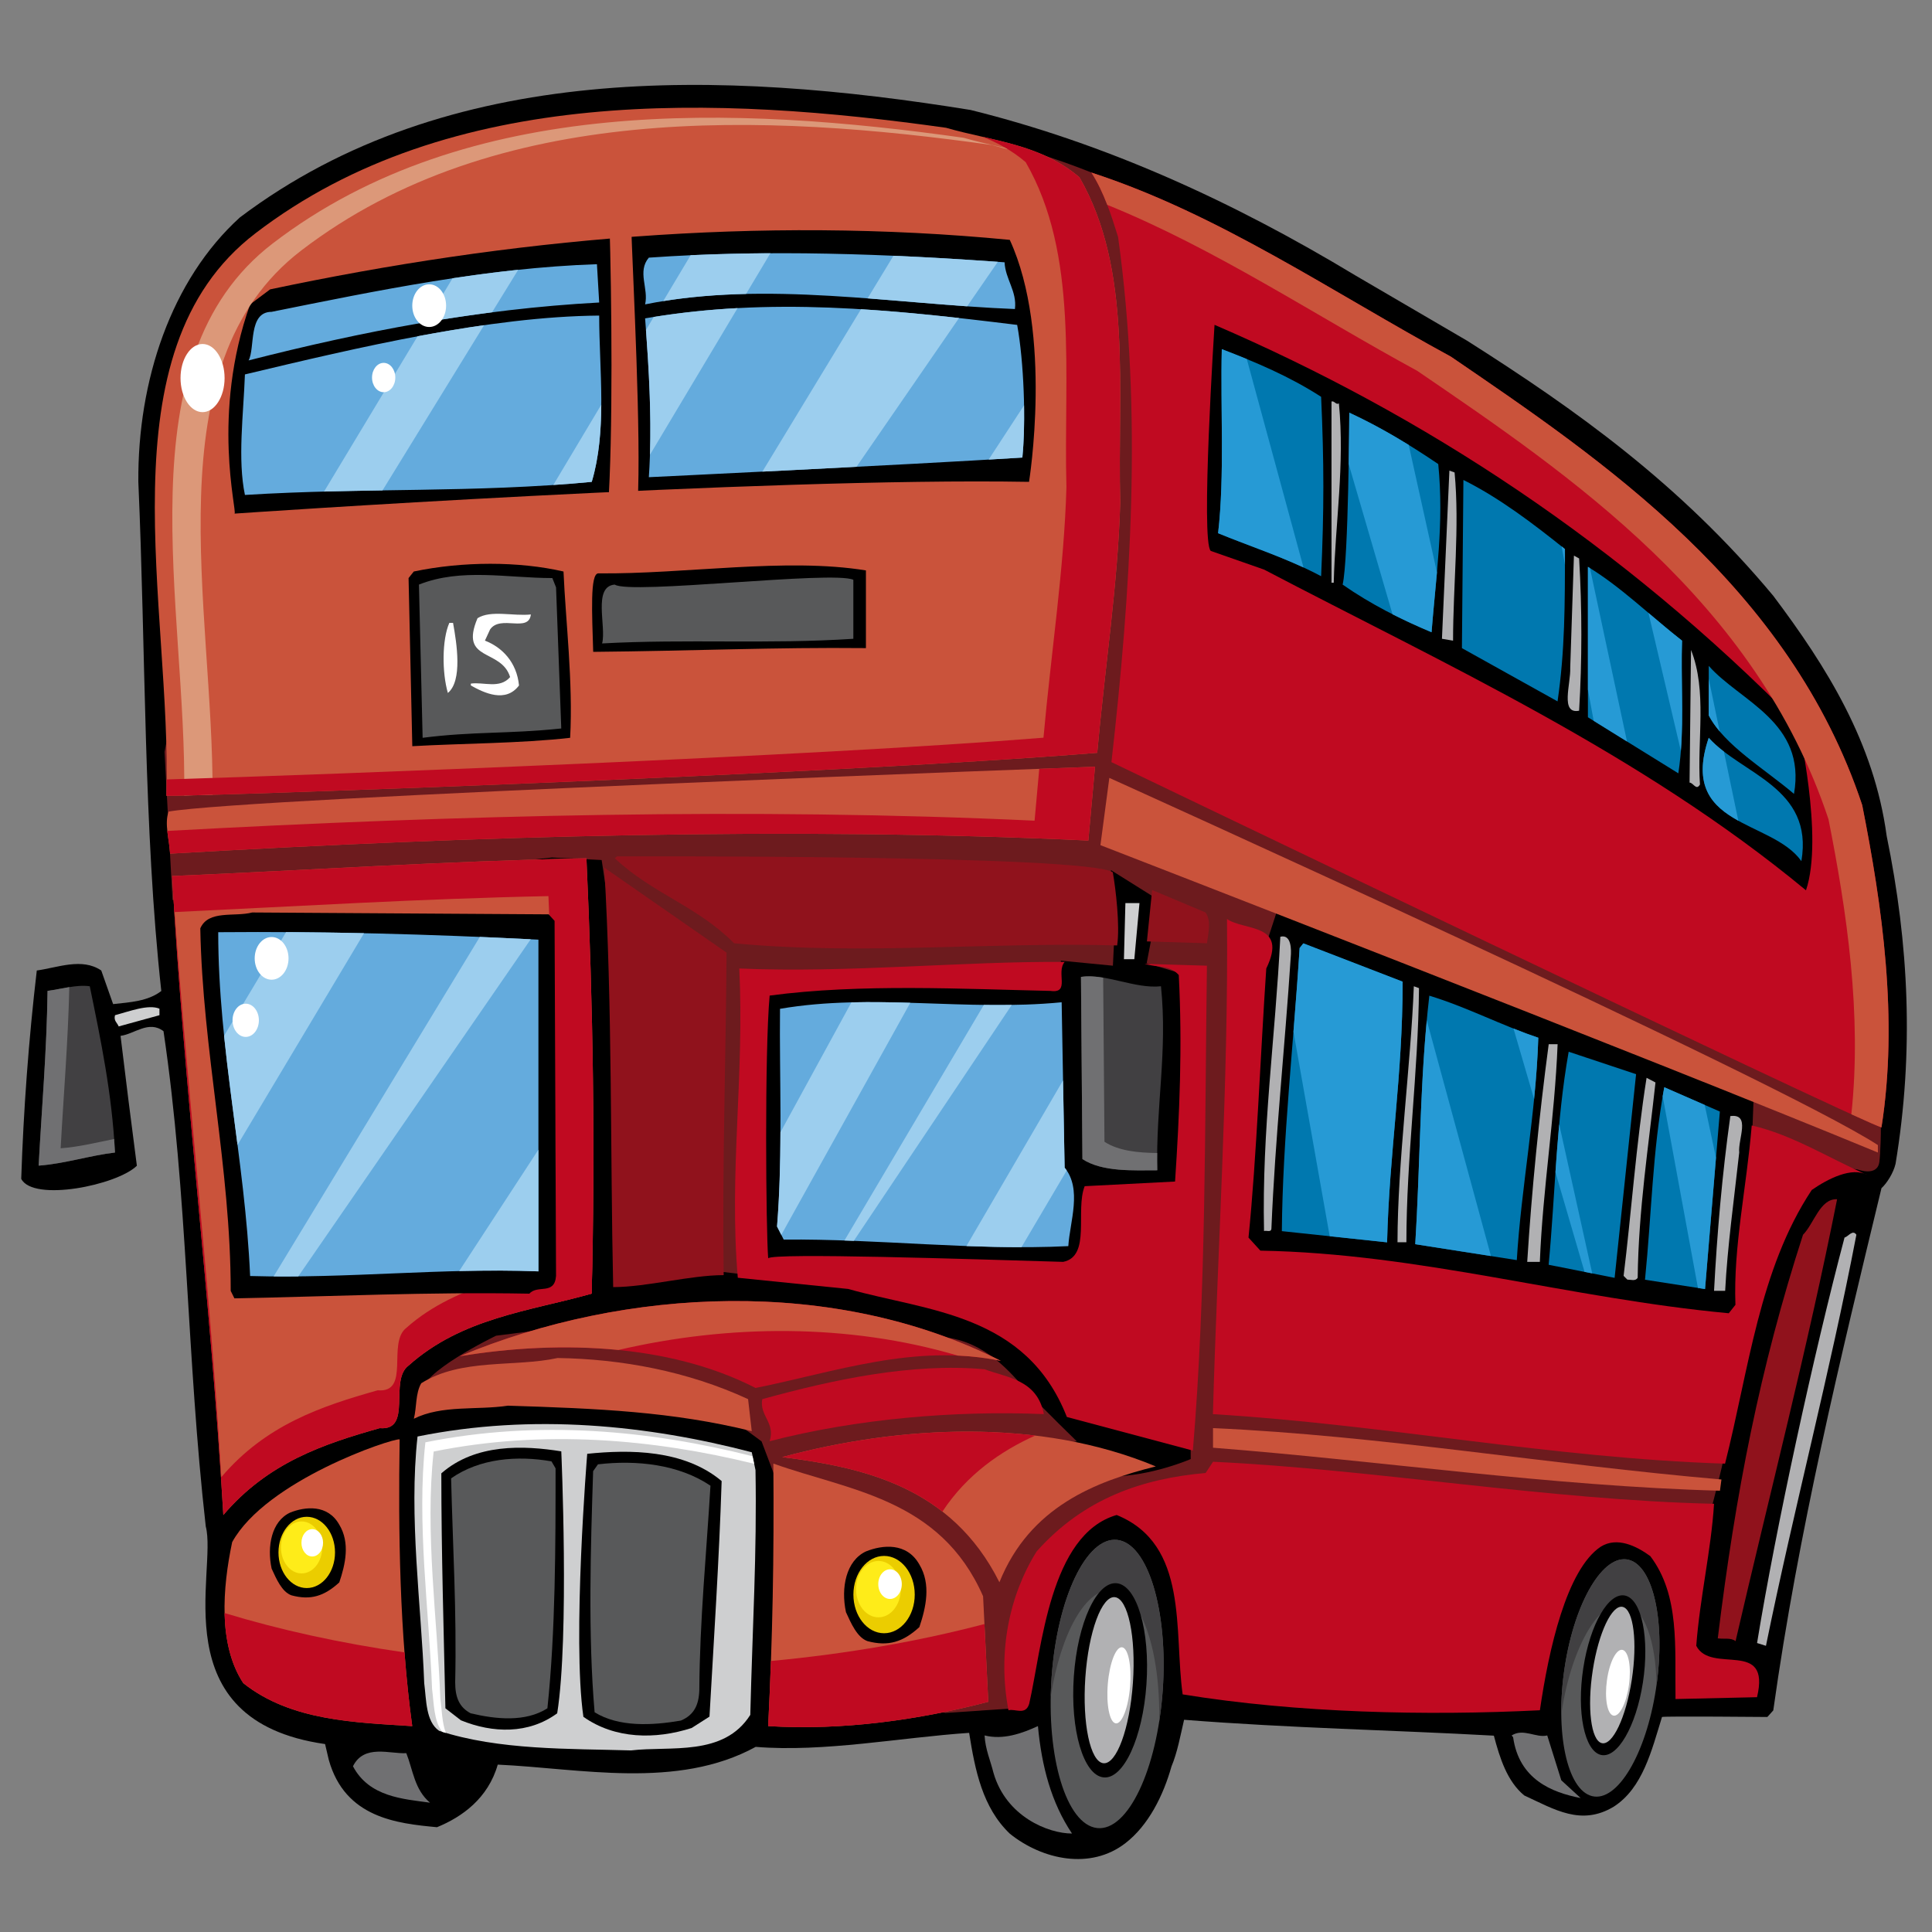 <?xml version="1.0" encoding="UTF-8" standalone="no"?>
<!-- Created with Inkscape (http://www.inkscape.org/) -->

<svg
   xmlns:dc="http://purl.org/dc/elements/1.1/"
   xmlns:cc="http://creativecommons.org/ns#"
   xmlns:rdf="http://www.w3.org/1999/02/22-rdf-syntax-ns#"
   xmlns:svg="http://www.w3.org/2000/svg"
   xmlns="http://www.w3.org/2000/svg"
   xmlns:sodipodi="http://sodipodi.sourceforge.net/DTD/sodipodi-0.dtd"
   xmlns:inkscape="http://www.inkscape.org/namespaces/inkscape"
   width="64px"
   height="64px"
   id="svg175086"
   version="1.1"
   inkscape:version="0.48.5 r10040"
   sodipodi:docname="Nowy dokument 42">
  <rect width="100%" height="100%" fill="#808080" stroke="none"/>
  <defs
     id="defs175088" />
  <sodipodi:namedview
     id="base"
     pagecolor="#ffffff"
     bordercolor="#666666"
     borderopacity="1.0"
     inkscape:pageopacity="0.0"
     inkscape:pageshadow="2"
     inkscape:zoom="5.5"
     inkscape:cx="32"
     inkscape:cy="32"
     inkscape:current-layer="layer1"
     showgrid="true"
     inkscape:document-units="px"
     inkscape:grid-bbox="true"
     inkscape:window-width="1366"
     inkscape:window-height="706"
     inkscape:window-x="-8"
     inkscape:window-y="-8"
     inkscape:window-maximized="1" />
  <g
     id="layer1"
     inkscape:label="Layer 1"
     inkscape:groupmode="layer">
    <g
       transform="matrix(0.683,0,0,-0.861,48.602,11.288)"
       id="g3149">
      <path
         id="path3151"
         style="fill:#000000;fill-opacity:1;fill-rule:nonzero;stroke:none"
         d="m 0,0 c 5.285,-2.66 10.316,-5.5 14.846,-9.813 2.59,-2.732 4.888,-5.644 5.5,-9.238 1.078,-4.17 1.33,-8.304 0.431,-12.617 -0.107,-0.36 -0.431,-0.756 -0.683,-0.936 -2.013,-6.614 -4.026,-13.191 -5.248,-20.093 l -0.287,-0.252 c 0,0 -4.967,0.036 -5.11,0 -0.504,-1.294 -0.935,-2.732 -2.338,-3.45 -1.58,-0.755 -2.869,-0.108 -4.343,0.431 -0.827,0.539 -1.186,1.438 -1.473,2.3 -4.889,0.216 -9.85,0.288 -15.025,0.611 -0.18,-0.611 -0.325,-1.257 -0.612,-1.797 -0.394,-1.114 -1.114,-2.264 -2.229,-2.947 -1.689,-1.042 -4.027,-0.647 -5.607,0.359 -1.332,1.007 -1.689,2.444 -1.977,3.882 -3.343,-0.179 -7.045,-0.754 -10.352,-0.539 -3.811,-1.654 -8.52,-0.827 -12.511,-0.683 -0.466,-1.294 -1.724,-2.013 -2.947,-2.408 -1.94,0.144 -4.457,0.359 -5.247,2.588 l -0.181,0.611 c -7.964,0.903 -5.211,6.65 -5.787,8.375 -0.934,6.542 -0.862,12.689 -2.049,19.052 -0.719,0.431 -1.401,-0.108 -2.084,-0.18 0.25,-1.654 0.502,-3.235 0.792,-4.997 -0.972,-0.754 -5.034,-1.401 -5.609,-0.503 0.109,2.624 0.36,5.356 0.755,8.015 1.007,0.109 2.193,0.505 3.127,0 l 0.575,-1.293 c 0.827,0.072 1.689,0.108 2.337,0.504 -0.863,6.218 -0.755,13.156 -1.114,19.59 -0.036,3.882 1.581,7.764 4.925,10.173 10.1,6.039 23.399,5.679 35.442,4.134 6.578,-1.294 12.724,-3.523 18.655,-6.363 L 0,0 z"
         inkscape:connector-curvature="0" />
    </g>
    <g
       transform="matrix(0.683,0,0,-0.861,5.45,24.905)"
       id="g3153">
      <path
         id="path3155"
         style="fill:#6d1b1e;fill-opacity:1;fill-rule:evenodd;stroke:none"
         d="m 0,0 0.388,-5.704 18.399,1.638 2.415,-0.097 0.291,-1.541 2.914,-13.459 1.93,-0.777 2.039,-0.195 0.193,11.227 11.809,0.194 3.096,0 0,0.679 2.524,-0.194 0.099,1.651 -0.196,2.027 2.319,-1.153 -0.584,-2.427 2.039,-0.486 0.097,-18.593 c 0,0 -1.929,-0.668 -3.871,-0.668 -1.942,0 -8.423,0.486 -8.423,0.486 l 5.46,0.694 1.312,0.167 c 0,0 -1.638,1.263 -2.317,1.845 -0.681,0.583 -1.832,1.833 -3.775,2.124 -1.943,0.291 -10.559,0.971 -10.559,0.971 l -6.773,-0.389 -4.745,-0.485 c 0,0 -3.787,-1.444 -3.593,-2.221 0.195,-0.777 11.336,0.098 11.336,0.098 l 3.969,-1.263 1.165,-0.68 0.874,-1.832 2.706,-6.785 5.329,-1.832 3.58,0.194 0.777,3.386 c 0,0 0.959,5.231 5.996,4.163 5.035,-1.068 22.561,-0.485 22.561,-0.485 l 3.968,-0.194 c 0,0 1.165,3.288 1.068,3.774 -0.097,0.485 -23.63,5.231 -23.63,5.231 l 0.68,13.46 0.583,0.096 0.679,1.651 22.951,-7.464 -0.097,-2.026 2.414,-0.583 2.72,-0.292 c 0,0 0.958,-0.291 1.055,0.292 0.097,0.583 0.195,3.386 -0.388,3.871 -0.584,0.486 -32.041,12.1 -32.041,12.1 l -2.428,17.525 -2.414,4.26 c 0,0 -6.992,2.429 -7.173,0.972 -0.182,-1.457 5.037,-3.58 5.037,-4.94 0,-1.36 0.485,-9.686 0.485,-10.074 C 44.25,7.549 0.097,0.388 0.097,0.388 L 0,0 z"
         inkscape:connector-curvature="0" />
    </g>
    <g
       transform="matrix(0.683,0,0,-0.861,34.834,55.58)"
       id="g3157">
      <path
         id="path3159"
         style="fill:#58595a;fill-opacity:1;fill-rule:nonzero;stroke:none"
         d="M 0,0 C 0.268,3.061 1.692,5.436 3.182,5.307 4.67,5.176 5.66,2.589 5.393,-0.473 5.125,-3.534 3.699,-5.91 2.211,-5.78 0.723,-5.649 -0.269,-3.062 0,0"
         inkscape:connector-curvature="0" />
    </g>
    <g
       transform="matrix(0.683,0,0,-0.861,35.759,5.874)"
       id="g3169">
      <path
         id="path3171"
         style="fill:#ca533b;fill-opacity:1;fill-rule:nonzero;stroke:none"
         d="m 0,0 c 2.588,-3.558 1.833,-8.123 1.977,-12.509 -0.108,-3.091 -0.755,-6.434 -1.116,-9.633 -13.442,-0.863 -44.213,-1.69 -45.147,-1.654 0.288,7.261 -3.198,17.074 4.313,21.639 9.455,5.752 22.539,5.285 33.502,4.063 C -4.278,1.402 -1.905,1.295 0,0"
         inkscape:connector-curvature="0" />
    </g>
    <g
       transform="matrix(0.683,0,0,-0.861,48.062,11.814)"
       id="g3173">
      <path
         id="path3175"
         style="fill:#c00a21;fill-opacity:1;fill-rule:nonzero;stroke:none"
         d="m 0,0 c 7.369,-3.99 16.427,-8.843 19.95,-17.254 0.97,-3.882 1.761,-8.232 0.934,-12.402 -1.617,0.432 -37.347,14.055 -37.347,14.055 0.935,6.542 1.509,13.444 0.323,20.202 -0.323,0.827 -0.683,1.725 -1.295,2.48 C -11.287,5.5 -5.752,2.48 0,0"
         inkscape:connector-curvature="0" />
    </g>
    <g
       transform="matrix(0.683,0,0,-0.861,33.45,7.946)"
       id="g3177">
      <path
         id="path3179"
         style="fill:#000000;fill-opacity:1;fill-rule:nonzero;stroke:none"
         d="m 0,0 c 2.1,-3.618 0.934,-9.31 0.934,-9.31 -13.048,0.18 -38.534,-1.222 -38.534,-1.222 0.143,0.072 -1.152,3.807 0.756,8.051 l 0.969,0.576 C -24.336,0.036 -12.187,0.935 0,0"
         inkscape:connector-curvature="0" />
    </g>
    <g
       transform="matrix(0.683,0,0,-0.861,20.901,7.283)"
       id="g3181">
      <path
         id="path3183"
         style="fill:#ca533b;fill-opacity:1;fill-rule:nonzero;stroke:none"
         d="m 0,0 c 0.106,-2.444 0.503,-8.295 0.323,-10.919 -0.36,-0.072 -1.006,-0.179 -1.438,-0.179 0.252,2.767 0.18,8.223 0.072,11.026 C -0.755,0.036 -0.252,0.036 0,0"
         inkscape:connector-curvature="0" />
    </g>
    <g
       transform="matrix(0.683,0,0,-0.861,59.555,23.976)"
       id="g3185">
      <path
         id="path3187"
         style="fill:#000000;fill-opacity:1;fill-rule:nonzero;stroke:none"
         d="M 0,0 C 0,0 1.27,-4.367 0.396,-6.407 -7.656,-1.123 -17.147,2.3 -25.883,5.931 l -2.588,0.719 c -0.502,0.324 0.181,8.699 0.181,8.699 C -18.189,11.898 -8.592,6.938 0,0"
         inkscape:connector-curvature="0" />
    </g>
    <g
       transform="matrix(0.683,0,0,-0.861,44.353,13.362)"
       id="g3189">
      <path
         id="path3191"
         style="fill:#b1b1b3;fill-opacity:1;fill-rule:nonzero;stroke:none"
         d="m 0,0 c 0.289,-2.372 -0.18,-4.601 -0.25,-6.901 l -0.109,0 0,6.973 C -0.215,0.108 -0.143,-0.072 0,0"
         inkscape:connector-curvature="0" />
    </g>
    <g
       transform="matrix(0.683,0,0,-0.861,48.185,15.651)"
       id="g3193">
      <path
         id="path3195"
         style="fill:#b1b1b3;fill-opacity:1;fill-rule:nonzero;stroke:none"
         d="m 0,0 c 0.25,-2.085 -0.074,-4.35 -0.074,-6.471 l -0.539,0.072 0.361,6.47 L 0,0 z"
         inkscape:connector-curvature="0" />
    </g>
    <g
       transform="matrix(0.683,0,0,-0.861,52.31,18.499)"
       id="g3197">
      <path
         id="path3199"
         style="fill:#b1b1b3;fill-opacity:1;fill-rule:nonzero;stroke:none"
         d="m 0,0 c 0.145,-1.905 0.145,-3.954 0,-5.859 -0.934,-0.143 -0.395,1.043 -0.431,1.654 L -0.251,0.108 0,0 z"
         inkscape:connector-curvature="0" />
    </g>
    <g
       transform="matrix(0.683,0,0,-0.861,18.667,18.932)"
       id="g3201">
      <path
         id="path3203"
         style="fill:#000000;fill-opacity:1;fill-rule:nonzero;stroke:none"
         d="M 0,0 C 0.106,-1.941 0.467,-4.241 0.322,-6.398 -2.05,-6.614 -4.998,-6.614 -7.334,-6.721 L -7.515,-0.252 -7.262,0 C -4.89,0.396 -2.158,0.396 0,0"
         inkscape:connector-curvature="0" />
    </g>
    <g
       transform="matrix(0.683,0,0,-0.861,18.297,19.149)"
       id="g3205">
      <path
         id="path3207"
         style="fill:#58595a;fill-opacity:1;fill-rule:nonzero;stroke:none"
         d="M 0,0 0.18,-0.359 0.433,-5.787 C -2.192,-6.003 -3.81,-5.895 -6.291,-6.146 L -6.47,-0.251 C -4.42,0.396 -2.192,0 0,0"
         inkscape:connector-curvature="0" />
    </g>
    <g
       transform="matrix(0.683,0,0,-0.861,28.685,18.896)"
       id="g3209">
      <path
         id="path3211"
         style="fill:#000000;fill-opacity:1;fill-rule:nonzero;stroke:none"
         d="m 0,0 0,-2.989 c -4.455,0.036 -8.375,-0.108 -13.228,-0.144 -0.055,1.481 -0.16,3.02 0.251,3.02 C -8.771,-0.148 -3.882,0.503 0,0"
         inkscape:connector-curvature="0" />
    </g>
    <g
       transform="matrix(0.683,0,0,-0.861,28.268,19.206)"
       id="g3213">
      <path
         id="path3215"
         style="fill:#58595a;fill-opacity:1;fill-rule:nonzero;stroke:none"
         d="m 0,0 0,-2.27 c -4.098,-0.215 -8.088,0 -12.185,-0.179 0.216,0.647 -0.466,2.192 0.612,2.264 C -10.819,-0.58 -1.006,0.36 0,0"
         inkscape:connector-curvature="0" />
    </g>
    <g
       transform="matrix(0.683,0,0,-0.861,17.586,20.355)"
       id="g3217">
      <path
         id="path3219"
         style="fill:#ffffff;fill-opacity:1;fill-rule:nonzero;stroke:none"
         d="m 0,0 c -0.108,-0.719 -1.475,0 -1.978,-0.576 l -0.251,-0.431 c 0.827,-0.251 1.545,-0.827 1.653,-1.725 -0.647,-0.683 -1.69,-0.288 -2.336,0 l 0,0.072 c 0.61,0.072 1.402,-0.216 1.905,0.251 -0.431,1.115 -2.481,0.575 -1.581,2.265 C -1.941,0.179 -0.863,-0.072 0,0"
         inkscape:connector-curvature="0" />
    </g>
    <g
       transform="matrix(0.683,0,0,-0.861,15.008,20.634)"
       id="g3221">
      <path
         id="path3223"
         style="fill:#ffffff;fill-opacity:1;fill-rule:nonzero;stroke:none"
         d="M 0,0 C 0.18,-0.79 0.467,-2.228 -0.252,-2.696 -0.539,-1.905 -0.539,-0.647 -0.181,0 L 0,0 z"
         inkscape:connector-curvature="0" />
    </g>
    <g
       transform="matrix(0.683,0,0,-0.861,56.313,25.988)"
       id="g3225">
      <path
         id="path3227"
         style="fill:#b1b1b3;fill-opacity:1;fill-rule:nonzero;stroke:none"
         d="m 0,0 c -0.181,-0.251 -0.324,0.073 -0.504,0.073 l 0.071,5.104 C 0.358,3.595 -0.144,1.726 0,0"
         inkscape:connector-curvature="0" />
    </g>
    <g
       transform="matrix(0.683,0,0,-0.861,36.053,27.844)"
       id="g3229">
      <path
         id="path3231"
         style="fill:#ca533b;fill-opacity:1;fill-rule:nonzero;stroke:none"
         d="m 0,0 c -14.522,0.539 -29.583,0.18 -44.537,-0.504 -0.036,0.54 -0.286,1.151 -0.071,1.618 C -40.763,1.653 0.324,2.84 0.324,2.84 L 0,0 z"
         inkscape:connector-curvature="0" />
    </g>
    <g
       transform="matrix(0.683,0,0,-0.861,62.207,37.932)"
       id="g3233">
      <path
         id="path3235"
         style="fill:#ca533b;fill-opacity:1;fill-rule:nonzero;stroke:none"
         d="m 0,0 0,-0.287 c -11.287,3.702 -37.707,11.826 -37.707,11.826 l 0.432,2.588 C -37.275,14.127 -4.96,2.552 0,0"
         inkscape:connector-curvature="0" />
    </g>
    <g
       transform="matrix(0.683,0,0,-0.861,36.863,28.895)"
       id="g3237">
      <path
         id="path3239"
         style="fill:#90121c;fill-opacity:1;fill-rule:nonzero;stroke:none"
         d="m 0,0 c 0.144,-0.647 0.354,-2.061 0.211,-2.815 -6.111,0.143 -12.36,-0.385 -18.579,0.083 -1.798,1.438 -3.954,1.905 -5.787,3.271 l 0.108,0.072 C -24.047,0.611 -1.33,0.682 0,0"
         inkscape:connector-curvature="0" />
    </g>
    <g
       transform="matrix(0.683,0,0,-0.861,19.427,28.431)"
       id="g3241">
      <path
         id="path3243"
         style="fill:#ca533b;fill-opacity:1;fill-rule:nonzero;stroke:none"
         d="m 0,0 c 0.324,-5.715 0.433,-11.287 0.252,-16.751 -3.055,-0.683 -6.29,-0.935 -8.879,-2.768 -0.97,-0.575 0.217,-2.516 -1.401,-2.408 -2.732,-0.611 -5.428,-1.331 -7.584,-3.343 -0.612,8.375 -1.907,16.355 -2.481,24.587 C -13.694,-0.467 -6.864,-0.108 0,0"
         inkscape:connector-curvature="0" />
    </g>
    <g
       transform="matrix(0.683,0,0,-0.861,24.068,31.557)"
       id="g3245">
      <path
         id="path3247"
         style="fill:#90121c;fill-opacity:1;fill-rule:nonzero;stroke:none"
         d="m 0,0 c -0.036,-4.242 -0.212,-8.13 -0.14,-12.408 -1.618,0 -3.742,-0.461 -5.359,-0.461 -0.144,5.176 -0.036,10.784 -0.432,16.14 L 0,0 z"
         inkscape:connector-curvature="0" />
    </g>
    <g
       transform="matrix(0.683,0,0,-0.861,39.934,30.226)"
       id="g3249">
      <path
         id="path3251"
         style="fill:#90121c;fill-opacity:1;fill-rule:nonzero;stroke:none"
         d="M 0,0 C 0.287,-0.323 0.143,-0.755 0.07,-1.186 L -2.842,-1.114 -2.588,0.863 0,0 z"
         inkscape:connector-curvature="0" />
    </g>
    <g
       transform="matrix(0.683,0,0,-0.861,37.576,31.774)"
       id="g3253">
      <path
         id="path3255"
         style="fill:#cecfd0;fill-opacity:1;fill-rule:nonzero;stroke:none"
         d="m 0,0 -0.504,0 0.071,2.157 0.683,0 L 0,0 z"
         inkscape:connector-curvature="0" />
    </g>
    <g
       transform="matrix(0.683,0,0,-0.861,41.947,32.083)"
       id="g3257">
      <path
         id="path3259"
         style="fill:#c00a21;fill-opacity:1;fill-rule:nonzero;stroke:none"
         d="m 0,0 c -0.286,-3.343 -0.467,-7.261 -0.862,-10.353 l 0.576,-0.502 c 7.764,-0.108 14.952,-1.834 22.717,-2.409 l 0.324,0.324 c -0.109,2.228 0.538,4.493 0.79,6.901 1.977,-0.359 3.738,-1.258 5.608,-1.905 -0.756,0.323 -1.906,-0.144 -2.696,-0.576 -2.553,-3.055 -3.056,-6.937 -4.206,-10.531 -8.447,0.216 -16.535,1.509 -24.839,1.905 0.216,6.218 0.755,12.796 0.683,19.051 C -1.077,1.438 1.078,1.761 0,0"
         inkscape:connector-curvature="0" />
    </g>
    <g
       transform="matrix(0.683,0,0,-0.861,42.757,31.711)"
       id="g3261">
      <path
         id="path3263"
         style="fill:#b1b1b3;fill-opacity:1;fill-rule:nonzero;stroke:none"
         d="m 0,0 c -0.287,-3.487 -0.756,-6.938 -0.936,-10.425 0,-0.18 -0.251,-0.072 -0.359,-0.108 C -1.401,-6.615 -0.756,-3.2 -0.504,0.79 0.035,0.898 0.035,0.287 0,0"
         inkscape:connector-curvature="0" />
    </g>
    <g
       transform="matrix(0.683,0,0,-0.861,35.268,31.866)"
       id="g3265">
      <path
         id="path3267"
         style="fill:#c00a21;fill-opacity:1;fill-rule:nonzero;stroke:none"
         d="m 0,0 c -0.432,-0.395 0.287,-1.222 -0.684,-1.114 -4.17,0.071 -9.238,0.287 -13.624,-0.18 -0.251,-2.193 -0.178,-9.064 -0.071,-10.107 0.252,0.216 9.705,-0.03 14.307,-0.138 1.365,0.216 0.576,1.977 1.043,2.912 l 4.384,0.179 c 0.216,2.589 0.36,5.177 0.18,7.945 -0.431,0.395 -1.113,0.287 -1.654,0.431 L 6.9,-0.144 C 6.793,-6.327 6.865,-12.725 6.218,-18.8 l -6.111,1.294 c -1.976,3.99 -6.757,4.062 -10.605,4.925 l -5.355,0.431 c -0.432,4.062 0.324,7.692 0.073,11.898 C -10.498,-0.432 -4.89,0.035 0,0"
         inkscape:connector-curvature="0" />
    </g>
    <g
       transform="matrix(0.683,0,0,-0.861,38.459,32.671)"
       id="g3269">
      <path
         id="path3271"
         style="fill:#414042;fill-opacity:1;fill-rule:nonzero;stroke:none"
         d="m 0,0 c 0.324,-2.516 -0.25,-4.565 -0.18,-7.081 -1.149,0 -2.66,-0.072 -3.631,0.431 l -0.07,7.01 C -2.695,0.503 -1.258,-0.108 0,0"
         inkscape:connector-curvature="0" />
    </g>
    <g
       transform="matrix(0.683,0,0,-0.861,2.974,32.671)"
       id="g3273">
      <path
         id="path3275"
         style="fill:#414042;fill-opacity:1;fill-rule:nonzero;stroke:none"
         d="m 0,0 c 0.539,-2.085 1.078,-4.133 1.223,-6.398 -1.187,-0.108 -2.446,-0.431 -3.703,-0.504 0.143,2.121 0.395,4.422 0.431,6.723 C -1.365,-0.108 -0.646,0.072 0,0"
         inkscape:connector-curvature="0" />
    </g>
    <g
       transform="matrix(0.683,0,0,-0.861,47.006,32.733)"
       id="g3277">
      <path
         id="path3279"
         style="fill:#b1b1b3;fill-opacity:1;fill-rule:nonzero;stroke:none"
         d="m 0,0 c -0.035,-3.235 -0.611,-6.542 -0.611,-9.777 l -0.431,0 c 0,3.055 0.646,6.829 0.791,9.849 L 0,0 z"
         inkscape:connector-curvature="0" />
    </g>
    <g
       transform="matrix(0.683,0,0,-0.861,5.282,33.63)"
       id="g3281">
      <path
         id="path3283"
         style="fill:#cecfd0;fill-opacity:1;fill-rule:nonzero;stroke:none"
         d="M 0,0 -1.977,-0.432 C -2.049,-0.287 -2.229,-0.216 -2.156,0 -1.474,0.144 -0.54,0.431 0,0.251 L 0,0 z"
         inkscape:connector-curvature="0" />
    </g>
    <g
       transform="matrix(0.683,0,0,-0.861,51.598,34.59)"
       id="g3285">
      <path
         id="path3287"
         style="fill:#b1b1b3;fill-opacity:1;fill-rule:nonzero;stroke:none"
         d="m 0,0 c -0.144,-2.875 -0.719,-5.535 -0.862,-8.375 l -0.612,0 c 0.215,2.732 0.577,5.608 1.042,8.375 L 0,0 z"
         inkscape:connector-curvature="0" />
    </g>
    <g
       transform="matrix(0.683,0,0,-0.861,54.84,35.858)"
       id="g3289">
      <path
         id="path3291"
         style="fill:#b1b1b3;fill-opacity:1;fill-rule:nonzero;stroke:none"
         d="m 0,0 c -0.324,-2.373 -0.827,-4.925 -0.863,-7.513 -0.108,-0.144 -0.323,-0.072 -0.502,-0.072 l -0.181,0.144 c 0.36,2.301 0.61,5.104 1.114,7.62 L 0,0 z"
         inkscape:connector-curvature="0" />
    </g>
    <g
       transform="matrix(0.683,0,0,-0.861,57.614,38.179)"
       id="g3293">
      <path
         id="path3295"
         style="fill:#b1b1b3;fill-opacity:1;fill-rule:nonzero;stroke:none"
         d="m 0,0 c -0.25,-1.798 -0.574,-3.631 -0.682,-5.321 l -0.539,0 c 0.145,2.193 0.395,4.494 0.79,6.723 C 0.576,1.509 -0.07,0.503 0,0"
         inkscape:connector-curvature="0" />
    </g>
    <g
       transform="matrix(0.683,0,0,-0.861,60.856,39.727)"
       id="g3297">
      <path
         id="path3299"
         style="fill:#90121c;fill-opacity:1;fill-rule:nonzero;stroke:none"
         d="m 0,0 c -1.438,-5.751 -3.271,-11.323 -4.924,-17.002 -0.217,0.144 -0.576,0.072 -0.863,0.108 0.863,5.607 2.049,10.424 4.134,15.528 C -1.115,-0.934 -0.826,0.036 0,0"
         inkscape:connector-curvature="0" />
    </g>
    <g
       transform="matrix(0.683,0,0,-0.861,61.495,40.903)"
       id="g3301">
      <path
         id="path3303"
         style="fill:#b1b1b3;fill-opacity:1;fill-rule:nonzero;stroke:none"
         d="m 0,0 c -1.294,-5.355 -3.019,-10.496 -4.386,-15.815 l -0.431,0.107 c 0.916,4.456 2.763,11.173 4.242,15.6 C -0.396,-0.072 -0.179,0.216 0,0"
         inkscape:connector-curvature="0" />
    </g>
    <g
       transform="matrix(0.683,0,0,-0.861,33.155,45.081)"
       id="g3305">
      <path
         id="path3307"
         style="fill:#c00a21;fill-opacity:1;fill-rule:nonzero;stroke:none"
         d="M 0,0 C -4.17,0.684 -8.052,-0.431 -11.897,-1.042 -16.14,0.684 -21.568,0.792 -26.24,0.18 -18.188,2.841 -8.052,3.236 0,0"
         inkscape:connector-curvature="0" />
    </g>
    <g
       transform="matrix(0.683,0,0,-0.861,24.781,46.348)"
       id="g3309">
      <path
         id="path3311"
         style="fill:#ca533b;fill-opacity:1;fill-rule:nonzero;stroke:none"
         d="m 0,0 0.178,-1.232 c -3.848,0.754 -7.475,0.872 -11.824,0.98 -1.51,-0.18 -3.199,0.037 -4.565,-0.503 0.143,0.431 0.071,0.971 0.359,1.366 1.942,0.971 4.53,0.611 6.614,0.971 C -6.146,1.545 -2.947,1.079 0,0"
         inkscape:connector-curvature="0" />
    </g>
    <g
       transform="matrix(0.683,0,0,-0.861,34.579,46.844)"
       id="g3313">
      <path
         id="path3315"
         style="fill:#c00a21;fill-opacity:1;fill-rule:nonzero;stroke:none"
         d="m 0,0 c -4.313,0.143 -9.093,-0.18 -13.3,-1.043 0.288,0.719 -0.503,0.971 -0.358,1.618 3.451,0.755 7.261,1.402 10.783,1.15 C -1.797,1.402 -0.322,1.33 0,0"
         inkscape:connector-curvature="0" />
    </g>
    <g
       transform="matrix(0.683,0,0,-0.861,25.027,48.7)"
       id="g3317">
      <path
         id="path3319"
         style="fill:#cecfd0;fill-opacity:1;fill-rule:nonzero;stroke:none"
         d="m 0,0 c 0.071,-3.235 -0.144,-5.967 -0.253,-9.417 -1.293,-1.618 -3.881,-1.187 -5.786,-1.367 -2.984,0.072 -6.399,0 -9.31,0.756 -0.647,0.359 -0.613,1.186 -0.719,1.833 -0.144,3.019 -0.756,6.398 -0.324,9.489 5.607,0.899 11.178,0.436 16.211,-0.606 L 0,0 z"
         inkscape:connector-curvature="0" />
    </g>
    <g
       transform="matrix(0.683,0,0,-0.861,57.025,49.01)"
       id="g3321">
      <path
         id="path3323"
         style="fill:#ca533b;fill-opacity:1;fill-rule:nonzero;stroke:none"
         d="m 0,0 -0.072,-0.432 c -8.268,0.18 -16.427,1.15 -24.587,1.654 l 0,0.755 C -16.535,1.689 -8.376,0.574 0,0"
         inkscape:connector-curvature="0" />
    </g>
    <g
       transform="matrix(0.683,0,0,-0.861,38.288,48.577)"
       id="g3325">
      <path
         id="path3327"
         style="fill:#ca533b;fill-opacity:1;fill-rule:nonzero;stroke:none"
         d="m 0,0 c -2.912,-0.575 -6.112,-1.546 -7.586,-4.457 -2.336,3.702 -6.649,4.421 -10.532,4.816 C -12.402,1.582 -5.646,1.869 0,0"
         inkscape:connector-curvature="0" />
    </g>
    <g
       transform="matrix(0.683,0,0,-0.861,13.239,47.68)"
       id="g3329">
      <path
         id="path3331"
         style="fill:#ca533b;fill-opacity:1;fill-rule:nonzero;stroke:none"
         d="m 0,0 c -0.072,-3.558 0,-7.513 0.611,-11.035 -2.695,0.144 -5.859,0.18 -8.195,1.654 -1.223,1.474 -1.008,3.666 -0.539,5.427 C -6.471,-1.581 -0.396,0.036 0,0"
         inkscape:connector-curvature="0" />
    </g>
    <g
       transform="matrix(0.683,0,0,-0.861,56.78,49.815)"
       id="g3333">
      <path
         id="path3335"
         style="fill:#c00a21;fill-opacity:1;fill-rule:nonzero;stroke:none"
         d="m 0,0 c -0.144,-1.797 -0.683,-3.594 -0.863,-5.463 0.719,-1.115 3.631,0.287 2.947,-1.978 l -3.953,-0.071 c -0.037,2.013 0.215,3.99 -1.223,5.499 -0.683,0.396 -1.617,0.755 -2.408,0.36 -1.656,-0.882 -2.517,-3.954 -2.947,-6.291 -5.5,-0.216 -11.754,-0.108 -17.326,0.611 -0.432,2.445 0.314,5.769 -3.2,6.902 -3.257,-0.744 -3.63,-5.141 -4.242,-7.261 -0.179,-0.468 -0.683,-0.18 -1.006,-0.252 -0.539,2.229 0.036,4.422 1.366,6.111 2.301,2.049 5.14,2.804 8.197,3.019 L -24.3,1.617 C -16.535,1.33 -8.052,0.144 0,0"
         inkscape:connector-curvature="0" />
    </g>
    <g
       transform="matrix(0.683,0,0,-0.861,32.566,52.878)"
       id="g3337">
      <path
         id="path3339"
         style="fill:#ca533b;fill-opacity:1;fill-rule:nonzero;stroke:none"
         d="m 0,0 0.252,-4.061 c -3.307,-0.684 -7.01,-1.114 -10.676,-0.935 0.215,3.415 0.289,6.47 0.252,10.101 C -6.506,4.063 -2.084,3.775 0,0"
         inkscape:connector-curvature="0" />
    </g>
    <g
       transform="matrix(0.683,0,0,-0.861,30.455,51.826)"
       id="g3341">
      <path
         id="path3343"
         style="fill:#000000;fill-opacity:1;fill-rule:nonzero;stroke:none"
         d="m 0,0 c 0.574,-0.755 0.322,-1.654 0,-2.409 -0.791,-0.575 -1.511,-0.754 -2.518,-0.539 -0.503,0.144 -0.791,0.683 -1.042,1.114 -0.252,0.935 0,1.977 0.97,2.337 C -1.799,0.755 -0.612,0.862 0,0"
         inkscape:connector-curvature="0" />
    </g>
    <g
       transform="matrix(0.683,0,0,-0.861,35.512,60.738)"
       id="g3345">
      <path
         id="path3347"
         style="fill:#707072;fill-opacity:1;fill-rule:nonzero;stroke:none"
         d="m 0,0 c -1.149,0 -3.198,0.647 -3.81,2.337 -0.144,0.467 -0.395,0.898 -0.431,1.437 0.898,-0.179 1.797,0.072 2.588,0.36 C -1.473,2.588 -1.006,1.187 0,0"
         inkscape:connector-curvature="0" />
    </g>
    <g
       transform="matrix(0.683,0,0,-0.861,51.72,58.974)"
       id="g3349">
      <path
         id="path3351"
         style="fill:#707072;fill-opacity:1;fill-rule:nonzero;stroke:none"
         d="m 0,0 0.937,-0.683 c -1.404,0.216 -2.984,0.719 -3.273,2.337 l -0.072,0.071 c 0.576,0.288 1.186,-0.107 1.726,0 L 0,0 z"
         inkscape:connector-curvature="0" />
    </g>
    <g
       transform="matrix(0.683,0,0,-0.861,13.46,58.076)"
       id="g3353">
      <path
         id="path3355"
         style="fill:#707072;fill-opacity:1;fill-rule:nonzero;stroke:none"
         d="M 0,0 C 0.323,-0.648 0.395,-1.403 1.149,-1.905 -0.145,-1.762 -1.799,-1.69 -2.588,-0.504 -2.049,0.359 -0.791,-0.036 0,0"
         inkscape:connector-curvature="0" />
    </g>
    <g
       transform="matrix(0.683,0,0,-0.861,51.835,55.214)"
       id="g3357">
      <path
         id="path3359"
         style="fill:#58595a;fill-opacity:1;fill-rule:nonzero;stroke:none"
         d="M 0,0 C 0.487,2.511 1.873,4.355 3.095,4.117 4.316,3.88 4.91,1.651 4.422,-0.86 3.935,-3.372 2.549,-5.214 1.326,-4.977 0.106,-4.74 -0.488,-2.511 0,0"
         inkscape:connector-curvature="0" />
    </g>
    <g
       transform="matrix(0.683,0,0,-0.861,19.326,56.872)"
       id="g3361">
      <path
         id="path3363"
         style="fill:#000000;fill-opacity:1;fill-rule:nonzero;stroke:none"
         d="M 0,0 C 1.527,-0.858 3.49,-0.879 5.25,-0.43 L 6.115,0.008 C 6.321,2.899 6.582,6.022 6.705,9.071 4.879,10.286 2.244,10.288 0.185,10.119 0.185,10.119 -0.549,2.992 0,0"
         inkscape:connector-curvature="0" />
    </g>
    <g
       transform="matrix(0.683,0,0,-0.861,19.808,48.508)"
       id="g3365">
      <path
         id="path3367"
         style="fill:#58595a;fill-opacity:1;fill-rule:nonzero;stroke:none"
         d="m 0,0 -0.234,-0.263 c -0.119,-2.933 -0.254,-6.291 0.072,-9.277 1.182,-0.577 2.791,-0.509 4.183,-0.319 0.632,0.212 0.872,0.592 0.895,1.17 0.02,2.705 0.348,5.284 0.541,7.867 C 3.928,-0.003 1.881,0.175 0,0"
         inkscape:connector-curvature="0" />
    </g>
    <g
       transform="matrix(0.683,0,0,-0.861,13.4,54.738)"
       id="g3369">
      <path
         id="path3371"
         style="fill:#c00a21;fill-opacity:1;fill-rule:nonzero;stroke:none"
         d="m 0,0 c 0.092,-0.965 0.215,-1.915 0.375,-2.836 -2.695,0.144 -5.859,0.18 -8.195,1.654 -0.631,0.76 -0.879,1.711 -0.908,2.696 C -6.072,0.873 -3.139,0.359 0,0"
         inkscape:connector-curvature="0" />
    </g>
    <g
       transform="matrix(0.683,0,0,-0.861,32.611,53.798)"
       id="g3373">
      <path
         id="path3375"
         style="fill:#c00a21;fill-opacity:1;fill-rule:nonzero;stroke:none"
         d="m 0,0 0.186,-2.993 c -3.307,-0.684 -7.01,-1.114 -10.676,-0.935 0.052,0.853 0.098,1.683 0.135,2.506 C -6.64,-1.146 -3.15,-0.659 0,0"
         inkscape:connector-curvature="0" />
    </g>
    <g
       transform="matrix(0.683,0,0,-0.861,36.053,27.844)"
       id="g3377">
      <path
         id="path3379"
         style="fill:#c00a21;fill-opacity:1;fill-rule:nonzero;stroke:none"
         d="m 0,0 c -14.522,0.539 -29.583,0.18 -44.537,-0.504 -0.019,0.282 -0.097,0.584 -0.136,0.874 14.139,0.61 28.342,0.903 42.065,0.394 L -2.381,2.76 0.324,2.84 0,0 z"
         inkscape:connector-curvature="0" />
    </g>
    <g
       transform="matrix(0.683,0,0,-0.861,19.427,28.431)"
       id="g3381">
      <path
         id="path3383"
         style="fill:#c00a21;fill-opacity:1;fill-rule:nonzero;stroke:none"
         d="m 0,0 c 0.324,-5.715 0.433,-11.287 0.252,-16.751 -0.599,-0.134 -1.206,-0.251 -1.814,-0.368 0.134,5.115 0.02,10.326 -0.282,15.662 -6.173,-0.097 -12.317,-0.397 -18.145,-0.614 l -0.104,1.388 C -13.694,-0.467 -6.864,-0.108 0,0"
         inkscape:connector-curvature="0" />
    </g>
    <g
       transform="matrix(0.683,0,0,-0.861,33.155,45.081)"
       id="g3385">
      <path
         id="path3387"
         style="fill:#ca533b;fill-opacity:1;fill-rule:nonzero;stroke:none"
         d="M 0,0 C -0.705,0.116 -1.402,0.18 -2.093,0.204 -7.385,1.444 -13.188,1.41 -18.549,0.42 -21.134,0.623 -23.791,0.501 -26.24,0.18 -18.188,2.841 -8.052,3.236 0,0"
         inkscape:connector-curvature="0" />
    </g>
    <g
       transform="matrix(0.683,0,0,-0.861,31.219,50.073)"
       id="g3389">
      <path
         id="path3391"
         style="fill:#c00a21;fill-opacity:1;fill-rule:nonzero;stroke:none"
         d="M 0,0 C -2.283,1.409 -5.127,1.828 -7.771,2.097 -3.932,2.918 0.377,3.317 4.502,2.925 2.856,2.34 1.18,1.426 0,0"
         inkscape:connector-curvature="0" />
    </g>
    <g
       transform="matrix(0.683,0,0,-0.861,19.627,41.604)"
       id="g3393">
      <path
         id="path3395"
         style="fill:#c00a21;fill-opacity:1;fill-rule:nonzero;stroke:none"
         d="m 0,0 -0.041,-1.45 c -3.055,-0.683 -6.29,-0.935 -8.879,-2.768 -0.97,-0.575 0.217,-2.516 -1.401,-2.408 -2.732,-0.611 -5.428,-1.331 -7.584,-3.343 -0.612,8.375 -1.907,16.355 -2.481,24.587 0.628,-7.719 1.808,-15.25 2.383,-23.131 2.156,2.014 4.854,2.732 7.585,3.343 1.618,-0.108 0.431,1.834 1.401,2.409 C -6.606,-1.054 -2.957,-0.605 0,0"
         inkscape:connector-curvature="0" />
    </g>
    <g
       transform="matrix(0.683,0,0,-0.861,18.371,30.505)"
       id="g3397">
      <path
         id="path3399"
         style="fill:#000000;fill-opacity:1;fill-rule:nonzero;stroke:none"
         d="m 0,0 0.071,-13.66 c -0.071,-0.755 -0.898,-0.324 -1.293,-0.683 -4.925,0.072 -9.562,-0.108 -14.306,-0.18 l -0.18,0.287 c 0,4.745 -1.366,9.239 -1.475,13.948 0.396,0.719 1.655,0.431 2.517,0.611 L -0.287,0.251 0,0 z"
         inkscape:connector-curvature="0" />
    </g>
    <g
       transform="matrix(0.683,0,0,-0.861,38.334,38.195)"
       id="g3401">
      <path
         id="path3403"
         style="fill:#707072;fill-opacity:1;fill-rule:nonzero;stroke:none"
         d="m 0,0 c -0.004,-0.219 -0.003,-0.44 0.004,-0.665 -1.15,0 -2.66,-0.072 -3.631,0.431 l -0.07,7.01 c 0.34,0.041 0.703,0.02 1.076,-0.029 L -2.558,0.433 C -1.869,0.076 -0.91,0.008 0,0"
         inkscape:connector-curvature="0" />
    </g>
    <g
       transform="matrix(0.683,0,0,-0.861,3.781,37.731)"
       id="g3405">
      <path
         id="path3407"
         style="fill:#707072;fill-opacity:1;fill-rule:nonzero;stroke:none"
         d="m 0,0 0.041,-0.52 c -1.187,-0.108 -2.445,-0.431 -3.703,-0.504 0.143,2.121 0.395,4.422 0.432,6.723 0.346,0.036 0.705,0.101 1.055,0.146 C -2.235,3.718 -2.461,1.605 -2.594,-0.357 -1.721,-0.307 -0.848,-0.136 0,0"
         inkscape:connector-curvature="0" />
    </g>
    <g
       transform="matrix(0.683,0,0,-0.861,7.041,26.325)"
       id="g3409">
      <path
         id="path3411"
         style="fill:#dc9879;fill-opacity:1;fill-rule:nonzero;stroke:none"
         d="m 0,0 -1.377,-0.03 c 0.152,7.218 -3.076,16.76 4.301,21.242 9.454,5.751 22.538,5.284 33.502,4.062 1.131,-0.26 2.308,-0.414 3.445,-0.68 -0.696,0.128 -1.392,0.245 -2.073,0.402 C 26.835,26.218 13.75,26.685 4.297,20.934 -2.975,16.515 0.059,7.178 0,0"
         inkscape:connector-curvature="0" />
    </g>
    <g
       transform="matrix(0.683,0,0,-0.861,35.759,5.874)"
       id="g3413">
      <path
         id="path3415"
         style="fill:#c00a21;fill-opacity:1;fill-rule:nonzero;stroke:none"
         d="m 0,0 c 2.588,-3.558 1.833,-8.123 1.977,-12.509 -0.108,-3.091 -0.755,-6.434 -1.116,-9.633 -13.442,-0.863 -44.213,-1.69 -45.147,-1.654 0.009,0.208 0.014,0.419 0.016,0.63 7.869,0.187 31.268,0.884 42.524,1.606 0.359,3.199 1.006,6.542 1.113,9.634 -0.143,4.385 0.612,8.95 -1.976,12.509 -0.655,0.445 -1.366,0.75 -2.106,0.979 C -3.063,1.263 -1.405,0.954 0,0"
         inkscape:connector-curvature="0" />
    </g>
    <g
       transform="matrix(0.683,0,0,-0.861,5.98,12.524)"
       id="g3417">
      <path
         id="path3419"
         style="fill:#ffffff;fill-opacity:1;fill-rule:nonzero;stroke:none"
         d="M 0,0 C 0,0.724 0.479,1.311 1.068,1.311 1.658,1.311 2.137,0.724 2.137,0 2.137,-0.724 1.658,-1.311 1.068,-1.311 0.479,-1.311 0,-0.724 0,0"
         inkscape:connector-curvature="0" />
    </g>
    <g
       transform="matrix(0.683,0,0,-0.861,28.27,52.823)"
       id="g3421">
      <path
         id="path3423"
         style="fill:#ebcd00;fill-opacity:1;fill-rule:nonzero;stroke:none"
         d="M 0,0 C 0,0.821 0.666,1.488 1.488,1.488 2.309,1.488 2.975,0.821 2.975,0 2.975,-0.821 2.309,-1.487 1.488,-1.487 0.666,-1.487 0,-0.821 0,0"
         inkscape:connector-curvature="0" />
    </g>
    <g
       transform="matrix(0.683,0,0,-0.861,28.359,52.643)"
       id="g3425">
      <path
         id="path3427"
         style="fill:#feec19;fill-opacity:1;fill-rule:nonzero;stroke:none"
         d="M 0,0 C 0,0.6 0.485,1.085 1.084,1.085 1.684,1.085 2.169,0.6 2.169,0 2.169,-0.598 1.684,-1.084 1.084,-1.084 0.485,-1.084 0,-0.598 0,0"
         inkscape:connector-curvature="0" />
    </g>
    <g
       transform="matrix(0.683,0,0,-0.861,29.094,52.476)"
       id="g3429">
      <path
         id="path3431"
         style="fill:#ffffff;fill-opacity:1;fill-rule:nonzero;stroke:none"
         d="M 0,0 C 0,0.315 0.255,0.57 0.57,0.57 0.886,0.57 1.141,0.315 1.141,0 1.141,-0.315 0.886,-0.571 0.57,-0.571 0.255,-0.571 0,-0.315 0,0"
         inkscape:connector-curvature="0" />
    </g>
    <g
       transform="matrix(0.683,0,0,-0.861,11.239,50.507)"
       id="g3433">
      <path
         id="path3435"
         style="fill:#000000;fill-opacity:1;fill-rule:nonzero;stroke:none"
         d="m 0,0 c 0.53,-0.697 0.299,-1.525 0,-2.221 -0.729,-0.53 -1.392,-0.696 -2.32,-0.497 -0.463,0.132 -0.729,0.629 -0.961,1.027 -0.233,0.862 0,1.824 0.894,2.155 C -1.658,0.696 -0.563,0.795 0,0"
         inkscape:connector-curvature="0" />
    </g>
    <g
       transform="matrix(0.683,0,0,-0.861,9.225,51.426)"
       id="g3437">
      <path
         id="path3439"
         style="fill:#ebcd00;fill-opacity:1;fill-rule:nonzero;stroke:none"
         d="M 0,0 C 0,0.757 0.613,1.371 1.371,1.371 2.129,1.371 2.742,0.757 2.742,0 2.742,-0.757 2.129,-1.371 1.371,-1.371 0.613,-1.371 0,-0.757 0,0"
         inkscape:connector-curvature="0" />
    </g>
    <g
       transform="matrix(0.683,0,0,-0.861,9.307,51.26)"
       id="g3441">
      <path
         id="path3443"
         style="fill:#feec19;fill-opacity:1;fill-rule:nonzero;stroke:none"
         d="M 0,0 C 0,0.552 0.449,1 1,1 1.554,1 2.002,0.552 2.002,0 2.002,-0.553 1.554,-1.001 1,-1.001 0.449,-1.001 0,-0.553 0,0"
         inkscape:connector-curvature="0" />
    </g>
    <g
       transform="matrix(0.683,0,0,-0.861,9.986,51.107)"
       id="g3445">
      <path
         id="path3447"
         style="fill:#ffffff;fill-opacity:1;fill-rule:nonzero;stroke:none"
         d="M 0,0 C 0,0.29 0.233,0.525 0.524,0.525 0.814,0.525 1.049,0.29 1.049,0 1.049,-0.291 0.814,-0.527 0.524,-0.527 0.233,-0.527 0,-0.291 0,0"
         inkscape:connector-curvature="0" />
    </g>
    <g
       transform="matrix(0.683,0,0,-0.861,18.458,56.755)"
       id="g3449">
      <path
         id="path3451"
         style="fill:#000000;fill-opacity:1;fill-rule:nonzero;stroke:none"
         d="m 0,0 c -1.384,-0.808 -3.126,-0.77 -4.67,-0.27 l -0.752,0.462 c -0.079,2.885 -0.198,6.001 -0.198,9.04 1.662,1.154 3.998,1.077 5.818,0.846 C 0.198,10.078 0.594,2.961 0,0"
         inkscape:connector-curvature="0" />
    </g>
    <g
       transform="matrix(0.683,0,0,-0.861,18.268,48.409)"
       id="g3453">
      <path
         id="path3455"
         style="fill:#58595a;fill-opacity:1;fill-rule:nonzero;stroke:none"
         d="m 0,0 0.199,-0.269 c 0,-2.924 0,-6.271 -0.396,-9.233 -1.069,-0.539 -2.493,-0.423 -3.721,-0.192 -0.554,0.231 -0.752,0.615 -0.752,1.192 0.079,2.693 -0.119,5.27 -0.197,7.848 C -3.482,0.116 -1.662,0.231 0,0"
         inkscape:connector-curvature="0" />
    </g>
    <g
       transform="matrix(0.683,0,0,-0.861,14.769,57.405)"
       id="g3457">
      <path
         id="path3459"
         style="fill:#ffffff;fill-opacity:1;fill-rule:nonzero;stroke:none"
         d="M 0,0 -0.177,0.042 C -0.588,0.46 -0.576,1.14 -0.668,1.69 c -0.144,3.02 -0.754,6.398 -0.324,9.49 5.48,0.878 10.926,0.457 15.867,-0.535 l 0.075,-0.29 C 10.096,11.301 4.769,11.685 -0.59,10.826 -1.022,7.735 -0.412,4.356 -0.268,1.337 -0.195,0.907 -0.188,0.398 0,0"
         inkscape:connector-curvature="0" />
    </g>
    <g
       transform="matrix(0.683,0,0,-0.861,33.278,8.689)"
       id="g3461">
      <path
         id="path3463"
         style="fill:#64abdd;fill-opacity:1;fill-rule:evenodd;stroke:none"
         d="m 0,0 c 0.035,-0.648 0.611,-1.115 0.502,-1.798 -5.821,0.179 -12.076,1.114 -17.937,0.179 0.181,0.612 -0.395,1.259 0.181,1.798 C -11.467,0.503 -5.644,0.323 0,0 m -19.662,-1.547 c -5.895,-0.251 -11.504,-1.114 -17.004,-2.228 0.324,0.467 -0.035,1.869 1.115,1.869 5.176,0.827 10.424,1.69 15.78,1.833 l 0.109,-1.474 z M 0.611,-2.409 c 0.324,-1.402 0.432,-3.703 0.252,-5.104 -5.787,-0.288 -18.117,-0.755 -18.117,-0.755 0.18,2.048 0,4.241 -0.181,6.111 6.077,0.826 11.791,0.359 18.046,-0.252 m -20.273,0.359 c 0,-2.084 0.394,-4.385 -0.36,-6.398 -5.715,-0.431 -10.963,-0.215 -16.822,-0.503 -0.361,1.365 -0.072,3.091 0,4.637 5.498,1.042 11.862,2.229 17.182,2.264 M 2.912,-34.833 c 0.861,-0.826 0.252,-2.085 0.179,-3.019 -4.601,-0.179 -9.237,0.288 -13.804,0.252 l -0.322,0.503 c 0.287,2.804 0.107,5.787 0.143,8.375 4.494,0.612 8.987,-0.107 13.66,0.252 l 0.144,-6.363 z m -25.521,8.772 0,-12.762 c -4.639,0.144 -9.239,-0.287 -13.983,-0.179 -0.252,4.529 -1.547,8.699 -1.547,13.228 5.141,0.036 10.209,-0.072 15.53,-0.287"
         inkscape:connector-curvature="0" />
    </g>
    <g
       transform="matrix(0.683,0,0,-0.861,32.038,10.147)"
       id="g3465">
      <path
         id="path3467"
         style="fill:#9cceee;fill-opacity:1;fill-rule:nonzero;stroke:none"
         d="m 0,0 c -1.592,0.09 -3.207,0.208 -4.828,0.307 l 1.254,1.638 C -1.875,1.887 -0.186,1.806 1.488,1.712 L 0,0 z m -10.722,0.477 c -1.35,-0.024 -2.694,-0.106 -4.018,-0.275 l 1.329,1.764 c 1.289,0.047 2.58,0.071 3.868,0.076 L -10.722,0.477 z M -23.043,-0.23 c -1.072,-0.109 -2.139,-0.236 -3.197,-0.378 l 1.281,1.687 c 1.059,0.127 2.119,0.238 3.186,0.327 l -1.27,-1.636 z M 2.76,-3.81 C 2.773,-4.547 2.749,-5.256 2.678,-5.819 L 1.042,-5.897 2.76,-3.81 z m -8.127,-2.365 -4.565,-0.185 4.784,6.249 c 1.568,-0.077 3.149,-0.198 4.755,-0.339 l -4.974,-5.725 z m -10.017,0.463 c 0.068,1.627 -0.054,3.303 -0.193,4.803 l 0.376,0.5 c 1.37,0.174 2.722,0.283 4.067,0.34 l -4.25,-5.643 z m -2.361,1.927 c -0.008,-1.019 -0.109,-2.025 -0.463,-2.969 -0.626,-0.048 -1.247,-0.087 -1.864,-0.12 l 2.327,3.089 z m -10.61,-3.297 c -0.94,-0.011 -1.881,-0.024 -2.836,-0.045 l 4.537,5.975 c 1.082,0.161 2.162,0.306 3.227,0.427 l -4.928,-6.357 z M 4.727,-33.139 4.83,-33.248 2.635,-36.199 c -0.889,0 -1.78,0.017 -2.67,0.043 l 4.685,6.373 0.077,-3.356 z m -10.224,-2.816 -0.454,0.013 6.76,9.063 c 0.449,-0.004 0.901,-0.005 1.355,0 l -7.661,-9.076 z m -3.517,0.23 -0.207,0.322 c 0.121,1.191 0.16,2.415 0.166,3.627 l 3.442,4.997 c 0.949,0.018 1.9,0.005 2.855,-0.017 l -6.256,-8.929 z m -11.781,3.276 0,-4.68 c -1.282,0.04 -2.56,0.036 -3.841,0.012 l 3.841,4.668 z m -11.646,-4.874 c -0.398,-0.003 -0.795,-0.004 -1.195,-10e-4 l 10,13.062 2.468,-0.091 -11.273,-12.97 z m -2.947,5.057 c -0.227,1.401 -0.469,2.793 -0.652,4.2 l 3.007,3.989 c 1.26,-0.005 2.519,-0.019 3.783,-0.041 l -6.138,-8.148 z"
         inkscape:connector-curvature="0" />
    </g>
    <g
       transform="matrix(0.683,0,0,-0.861,13.657,10.125)"
       id="g3469">
      <path
         id="path3471"
         style="fill:#ffffff;fill-opacity:1;fill-rule:nonzero;stroke:none"
         d="M 0,0 C 0,0.453 0.366,0.821 0.82,0.821 1.274,0.821 1.641,0.453 1.641,0 1.641,-0.454 1.274,-0.821 0.82,-0.821 0.366,-0.821 0,-0.454 0,0"
         inkscape:connector-curvature="0" />
    </g>
    <g
       transform="matrix(0.683,0,0,-0.861,12.324,12.507)"
       id="g3473">
      <path
         id="path3475"
         style="fill:#ffffff;fill-opacity:1;fill-rule:nonzero;stroke:none"
         d="M 0,0 C 0,0.312 0.252,0.565 0.565,0.565 0.877,0.565 1.129,0.312 1.129,0 1.129,-0.311 0.877,-0.564 0.565,-0.564 0.252,-0.564 0,-0.311 0,0"
         inkscape:connector-curvature="0" />
    </g>
    <g
       transform="matrix(0.683,0,0,-0.861,8.437,31.747)"
       id="g3477">
      <path
         id="path3479"
         style="fill:#ffffff;fill-opacity:1;fill-rule:nonzero;stroke:none"
         d="M 0,0 C 0,0.453 0.367,0.821 0.82,0.821 1.273,0.821 1.641,0.453 1.641,0 1.641,-0.454 1.273,-0.821 0.82,-0.821 0.367,-0.821 0,-0.454 0,0"
         inkscape:connector-curvature="0" />
    </g>
    <g
       transform="matrix(0.683,0,0,-0.861,7.703,33.799)"
       id="g3481">
      <path
         id="path3483"
         style="fill:#ffffff;fill-opacity:1;fill-rule:nonzero;stroke:none"
         d="M 0,0 C 0,0.353 0.286,0.639 0.639,0.639 0.992,0.639 1.278,0.353 1.278,0 1.278,-0.353 0.992,-0.639 0.639,-0.639 0.286,-0.639 0,-0.353 0,0"
         inkscape:connector-curvature="0" />
    </g>
    <g
       transform="matrix(0.683,0,0,-0.861,43.764,13.145)"
       id="g3485">
      <path
         id="path3487"
         style="fill:#0078af;fill-opacity:1;fill-rule:evenodd;stroke:none"
         d="m 0,0 c 0.144,-2.552 0.144,-4.349 0,-6.902 -1.617,0.683 -3.343,1.115 -4.996,1.654 0.323,2.228 0.108,4.816 0.179,7.081 C -3.162,1.33 -1.546,0.791 0,0 m 5.681,-2.588 c 0.286,-2.301 -0.11,-4.278 -0.325,-6.47 -1.509,0.503 -2.947,1.078 -4.313,1.833 0.288,0.97 0.323,6.614 0.323,6.614 1.474,-0.539 2.912,-1.222 4.315,-1.977 m 6.145,-3.271 c 0,-2.121 0,-3.918 -0.359,-5.859 l -4.638,2.049 0.072,6.47 c 1.726,-0.683 3.344,-1.654 4.925,-2.66 m 5.68,-3.523 c -0.071,-1.725 0.143,-3.415 -0.18,-5.104 l -4.386,2.157 0,5.787 c 1.582,-0.755 3.056,-1.905 4.566,-2.84 m 5.429,-5.895 c -1.439,0.971 -3.379,1.869 -4.135,3.019 l 0,1.906 c 1.51,-1.366 4.745,-2.157 4.135,-4.925 m 0.358,-2.588 c -1.439,1.617 -5.967,1.294 -4.493,4.745 1.582,-1.402 5.103,-1.905 4.493,-4.745 M 3.954,-22.502 c 0,-3.666 -0.646,-6.542 -0.755,-10.029 l -5.104,0.431 c 0.036,3.523 0.575,7.261 0.863,10.892 l 0.18,0.18 4.816,-1.474 z m 6.579,-2.157 C 10.424,-27.535 9.705,-30.41 9.49,-33.215 l -4.925,0.612 c 0.252,3.199 0.216,6.362 0.683,9.562 1.797,-0.431 3.523,-1.151 5.285,-1.618 m 3.702,-9.238 -3.2,0.503 c 0.323,2.732 0.361,5.464 0.971,8.196 l 3.27,-0.863 -1.041,-7.836 z m 4.385,-0.431 -2.912,0.359 c 0.324,2.552 0.359,4.925 0.936,7.405 l 2.695,-0.935 -0.719,-6.829 z"
         inkscape:connector-curvature="0" />
    </g>
    <g
       transform="matrix(0.683,0,0,-0.861,43.18,18.798)"
       id="g3489">
      <path
         id="path3491"
         style="fill:#269ad5;fill-opacity:1;fill-rule:nonzero;stroke:none"
         d="m 0,0 c -1.361,0.501 -2.776,0.873 -4.142,1.318 0.324,2.228 0.109,4.816 0.179,7.081 0.406,-0.123 0.812,-0.249 1.213,-0.38 L 0,0 z M 6.473,-0.19 C 6.389,-0.947 6.289,-1.706 6.211,-2.492 5.567,-2.278 4.937,-2.05 4.318,-1.801 L 2.191,3.981 c 0.024,1.11 0.03,1.974 0.03,1.974 0.976,-0.357 1.937,-0.777 2.882,-1.24 l 1.37,-4.905 z m 6.208,0.897 0,-0.599 -0.163,0.703 0.163,-0.104 z m 5.679,-3.523 c -0.059,-1.432 0.078,-2.839 -0.057,-4.242 l -1.572,5.31 c 0.543,-0.365 1.083,-0.73 1.629,-1.068 m -2.669,-3.88 -1.617,0.796 -0.279,1.2 0,4.724 0.098,-0.047 1.798,-6.673 z m 4.495,0.388 c -0.21,0.199 -0.391,0.403 -0.532,0.616 l 0,1.406 0.532,-2.022 z m 0.904,-3.436 c -1.275,0.561 -2.233,1.325 -1.436,3.19 0.215,-0.19 0.465,-0.364 0.736,-0.529 l 0.7,-2.661 z M 4.809,-15.936 c 0,-3.666 -0.647,-6.542 -0.755,-10.029 l -2.783,0.235 -1.758,7.869 c 0.108,1.077 0.216,2.153 0.299,3.219 l 0.18,0.18 4.817,-1.474 z m 6.579,-2.157 c -0.031,-0.787 -0.105,-1.575 -0.204,-2.36 l -0.999,2.713 c 0.399,-0.127 0.799,-0.246 1.203,-0.353 m -2.296,-8.399 -3.672,0.455 c 0.226,2.883 0.22,5.739 0.559,8.616 l 3.113,-9.071 z m 4.912,-0.668 -0.373,0.059 -1.411,3.833 c 0.052,0.614 0.11,1.23 0.182,1.845 l 1.602,-5.737 z m 5.471,-0.602 -0.344,0.042 -1.711,7.377 0.078,0.345 1.961,-0.68 0.547,-2.029 -0.531,-5.055 z"
         inkscape:connector-curvature="0" />
    </g>
    <g
       transform="matrix(0.683,0,0,-0.861,48.062,11.814)"
       id="g3493">
      <path
         id="path3495"
         style="fill:#ca533b;fill-opacity:1;fill-rule:nonzero;stroke:none"
         d="m 0,0 c 7.369,-3.99 16.427,-8.843 19.95,-17.254 0.97,-3.882 1.761,-8.232 0.934,-12.402 -0.162,0.043 -0.673,0.222 -1.46,0.506 0.518,3.844 -0.219,7.794 -1.109,11.351 -3.522,8.412 -12.58,13.264 -19.949,17.254 -4.993,2.153 -9.823,4.713 -15.032,6.385 -0.209,0.432 -0.456,0.855 -0.769,1.241 C -11.287,5.5 -5.752,2.48 0,0"
         inkscape:connector-curvature="0" />
    </g>
    <g
       transform="matrix(0.683,0,0,-0.861,34.834,55.58)"
       id="g3497">
      <path
         id="path3499"
         style="fill:#414042;fill-opacity:1;fill-rule:nonzero;stroke:none"
         d="M 0,0 C 0.268,3.061 1.692,5.436 3.182,5.307 4.67,5.176 5.66,2.589 5.393,-0.473 5.356,-0.887 5.299,-1.29 5.221,-1.675 5.286,1.058 4.34,3.255 2.971,3.375 1.684,3.487 0.444,1.727 -0.041,-0.73 -0.035,-0.491 -0.021,-0.248 0,0"
         inkscape:connector-curvature="0" />
    </g>
    <g
       transform="matrix(0.683,0,0,-0.861,35.572,55.531)"
       id="g3501">
      <path
         id="path3503"
         style="fill:#000000;fill-opacity:1;fill-rule:nonzero;stroke:none"
         d="M 0,0 C 0.182,2.063 1.115,3.666 2.088,3.581 3.061,3.496 3.703,1.755 3.522,-0.307 3.342,-2.37 2.408,-3.973 1.436,-3.887 0.463,-3.802 -0.18,-2.061 0,0"
         inkscape:connector-curvature="0" />
    </g>
    <g
       transform="matrix(0.683,0,0,-0.861,35.953,55.571)"
       id="g3505">
      <path
         id="path3507"
         style="fill:#b1b1b3;fill-opacity:1;fill-rule:nonzero;stroke:none"
         d="M 0,0 C 0.154,1.764 0.798,3.149 1.434,3.093 2.07,3.037 2.463,1.562 2.308,-0.202 2.154,-1.966 1.512,-3.351 0.875,-3.296 0.238,-3.239 -0.153,-1.764 0,0"
         inkscape:connector-curvature="0" />
    </g>
    <g
       transform="matrix(0.683,0,0,-0.861,36.698,55.78)"
       id="g3509">
      <path
         id="path3511"
         style="fill:#ffffff;fill-opacity:1;fill-rule:nonzero;stroke:none"
         d="M 0,0 C 0.085,0.808 0.396,1.438 0.693,1.407 0.99,1.376 1.162,0.695 1.078,-0.113 0.994,-0.922 0.683,-1.552 0.386,-1.52 0.088,-1.489 -0.086,-0.808 0,0"
         inkscape:connector-curvature="0" />
    </g>
    <g
       transform="matrix(0.683,0,0,-0.861,51.835,55.214)"
       id="g3513">
      <path
         id="path3515"
         style="fill:#414042;fill-opacity:1;fill-rule:nonzero;stroke:none"
         d="M 0,0 C 0.487,2.511 1.873,4.355 3.095,4.117 4.291,3.885 4.887,1.741 4.451,-0.708 4.422,0.967 3.861,2.245 2.953,2.421 1.731,2.659 0.347,0.815 -0.143,-1.697 L -0.17,-1.848 C -0.18,-1.27 -0.125,-0.644 0,0"
         inkscape:connector-curvature="0" />
    </g>
    <g
       transform="matrix(0.683,0,0,-0.861,52.449,55.253)"
       id="g3517">
      <path
         id="path3519"
         style="fill:#000000;fill-opacity:1;fill-rule:nonzero;stroke:none"
         d="M 0,0 C 0.328,1.691 1.242,2.937 2.04,2.782 2.837,2.627 3.218,1.129 2.89,-0.563 2.56,-2.254 1.647,-3.5 0.849,-3.345 0.052,-3.189 -0.329,-1.692 0,0"
         inkscape:connector-curvature="0" />
    </g>
    <g
       transform="matrix(0.683,0,0,-0.861,52.762,55.329)"
       id="g3521">
      <path
         id="path3523"
         style="fill:#b1b1b3;fill-opacity:1;fill-rule:nonzero;stroke:none"
         d="M 0,0 C 0.282,1.448 0.934,2.538 1.456,2.437 1.979,2.335 2.174,1.08 1.893,-0.368 1.612,-1.815 0.96,-2.906 0.438,-2.804 -0.085,-2.703 -0.281,-1.447 0,0"
         inkscape:connector-curvature="0" />
    </g>
    <g
       transform="matrix(0.683,0,0,-0.861,53.232,55.662)"
       id="g3525">
      <path
         id="path3527"
         style="fill:#ffffff;fill-opacity:1;fill-rule:nonzero;stroke:none"
         d="M 0,0 C 0.121,0.698 0.461,1.222 0.756,1.17 1.051,1.118 1.189,0.511 1.066,-0.188 0.943,-0.886 0.605,-1.41 0.31,-1.358 0.016,-1.305 -0.123,-0.697 0,0"
         inkscape:connector-curvature="0" />
    </g>
  </g>
</svg>
